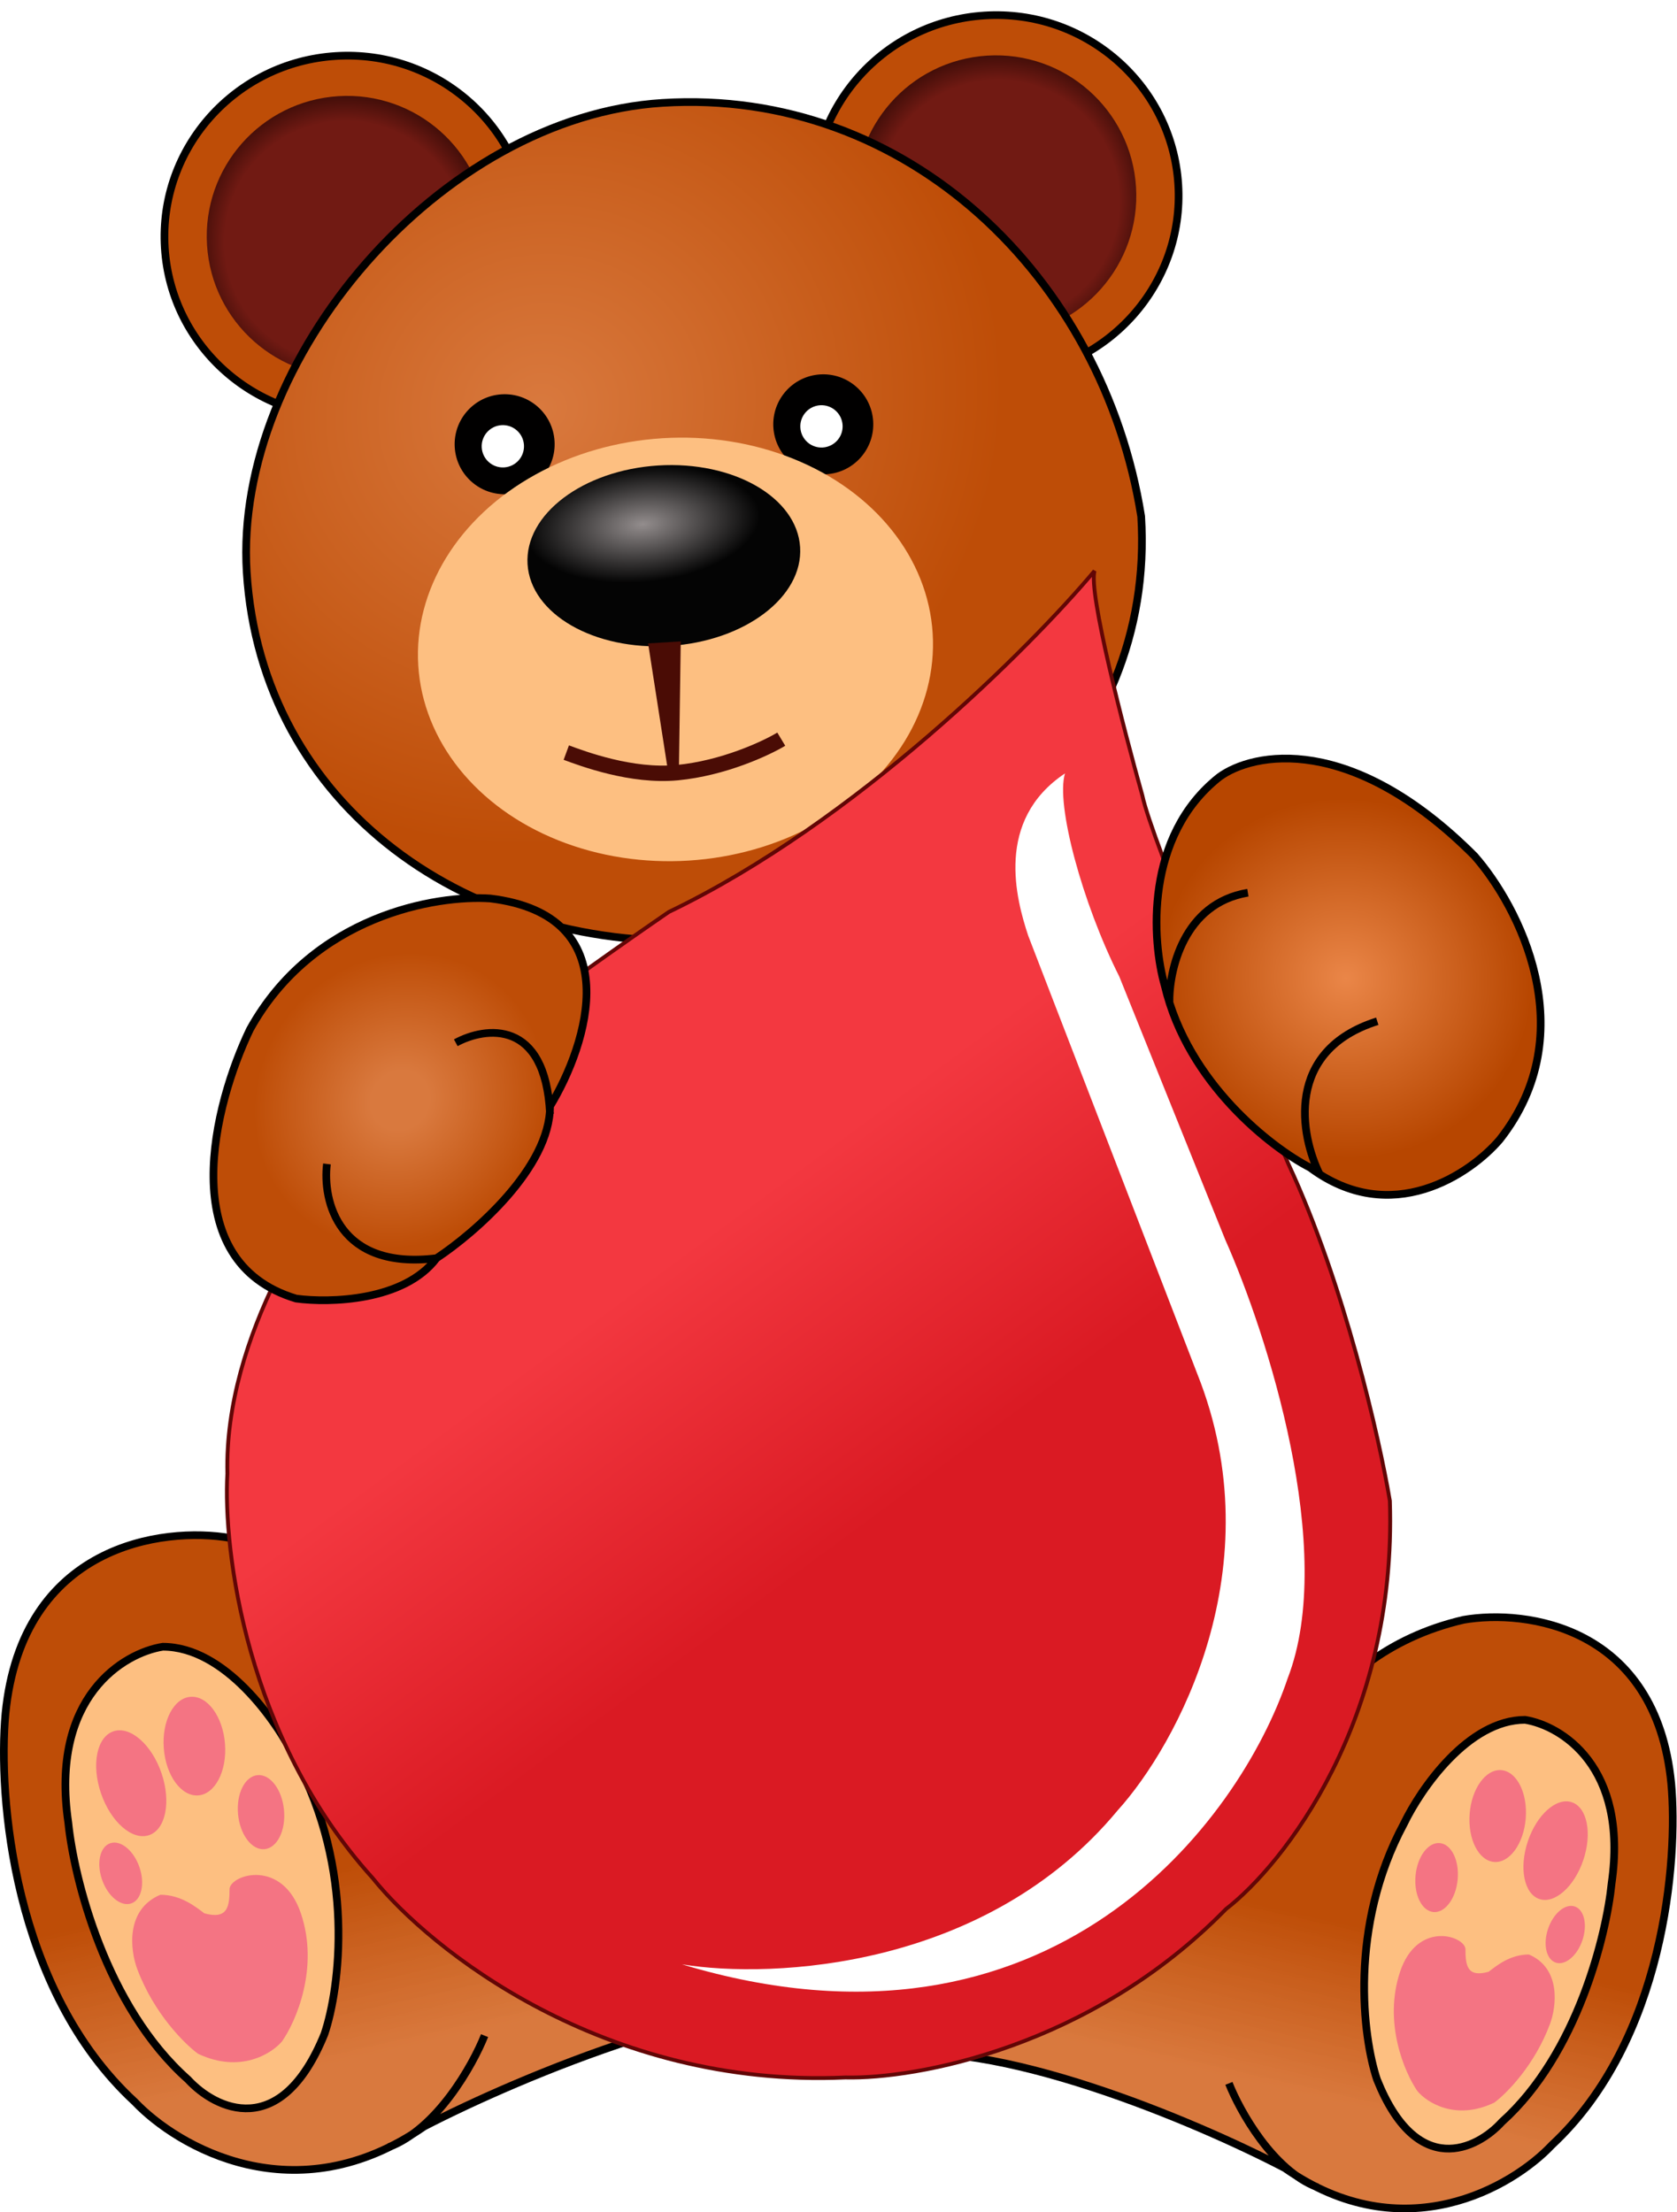 <svg width="436" height="575" viewBox="0 0 436 575" fill="none" xmlns="http://www.w3.org/2000/svg">
<path d="M327.5 483.561L229 508.561V534.561C257.8 528.961 311 551.561 334 563.561C364.8 585.161 393.167 568.561 403.5 557.561C432.7 530.361 436.333 483.561 434.5 463.561C430.5 422.761 396.833 418.228 380.5 421.061C340.9 430.261 328.667 466.561 327.5 483.561Z" fill="url(#paint0_linear_3_2)"/>
<path d="M319.5 541.561C322.333 548.728 330.9 564.161 342.5 568.561M229 508.561L327.5 483.561C328.667 466.561 340.9 430.261 380.5 421.061C396.833 418.228 430.5 422.761 434.5 463.561C436.333 483.561 432.7 530.361 403.5 557.561C393.167 568.561 364.8 585.161 334 563.561C311 551.561 257.8 528.961 229 534.561V508.561Z" stroke="black" stroke-width="2"/>
<path d="M419 489.561C423.4 459.161 405.833 448.561 396.5 447.061C381.7 447.061 369.333 465.061 365 474.061C350.6 500.861 354.333 529.561 358 540.561C368.4 566.561 384 558.728 390.5 551.561C410.1 533.961 417.667 502.894 419 489.561Z" fill="#FDBF81" stroke="black" stroke-width="2"/>
<path d="M378.977 488.568C378.519 493.517 375.695 497.303 372.671 497.023C369.646 496.743 367.565 492.504 368.023 487.554C368.482 482.605 371.305 478.819 374.329 479.099C377.354 479.379 379.435 483.619 378.977 488.568Z" fill="#F47483"/>
<path d="M411.4 504.394C410.026 508.421 406.917 511.004 404.456 510.164C401.995 509.324 401.114 505.379 402.489 501.352C403.863 497.325 406.972 494.742 409.433 495.582C411.894 496.422 412.775 500.367 411.4 504.394Z" fill="#F47585"/>
<path d="M396.677 472.63C396.173 479.222 392.499 484.316 388.471 484.008C384.442 483.7 381.585 478.107 382.089 471.515C382.593 464.923 386.267 459.829 390.295 460.137C394.324 460.445 397.181 466.038 396.677 472.63Z" fill="#F47483"/>
<path d="M411.654 483.481C409.324 490.429 404.204 494.977 400.218 493.641C396.232 492.304 394.888 485.589 397.218 478.641C399.547 471.693 404.667 467.145 408.654 468.481C412.64 469.818 413.983 476.533 411.654 483.481Z" fill="#F47483"/>
<path d="M364 512.561C368.4 499.361 380.5 503.061 381 506.561C381 511.061 381.5 514.061 387 512.561C389 511.061 392.5 508.061 397.5 508.061C405.9 511.661 404.667 521.561 403 526.061C399 536.861 391.667 544.228 388.5 546.561C378.5 551.361 371 546.561 368.5 543.561C365.167 538.728 359.6 525.761 364 512.561Z" fill="#F47483"/>
<path d="M117.317 466.886L224 493.723V521.635C192.807 515.623 135.187 539.884 110.277 552.767C76.918 575.954 46.194 558.134 35.002 546.325C3.376 517.126 -0.559 466.886 1.427 445.415C5.759 401.616 42.223 396.75 59.913 399.791C102.803 409.668 116.053 448.636 117.317 466.886Z" fill="url(#paint1_linear_3_2)"/>
<path d="M125.981 529.149C122.912 536.843 113.634 553.411 101.07 558.134M224 493.723L117.317 466.886C116.053 448.636 102.803 409.668 59.913 399.791C42.223 396.75 5.759 401.616 1.427 445.415C-0.559 466.886 3.376 517.126 35.002 546.325C46.194 558.134 76.918 575.954 110.277 552.767C135.187 539.884 192.807 515.623 224 521.635V493.723Z" stroke="black" stroke-width="2"/>
<path d="M17.759 473.815C12.955 441.087 32.135 429.676 42.325 428.061C58.485 428.061 71.987 447.439 76.719 457.128C92.442 485.98 88.365 516.877 84.362 528.719C73.007 556.71 55.974 548.277 48.877 540.561C27.476 521.614 19.215 488.169 17.759 473.815Z" fill="#FDBF81" stroke="black" stroke-width="2"/>
<path d="M61.891 471.603C62.391 476.918 65.47 480.982 68.769 480.682C72.069 480.381 74.338 475.829 73.838 470.515C73.339 465.2 70.259 461.136 66.96 461.436C63.661 461.737 61.391 466.289 61.891 471.603Z" fill="#F47483"/>
<path d="M26.524 488.597C28.023 492.921 31.414 495.695 34.099 494.793C36.783 493.891 37.743 489.655 36.244 485.331C34.745 481.007 31.354 478.233 28.669 479.135C25.985 480.037 25.024 484.273 26.524 488.597Z" fill="#F47585"/>
<path d="M42.584 454.49C43.133 461.568 47.141 467.038 51.535 466.707C55.929 466.376 59.045 460.371 58.496 453.293C57.946 446.214 53.939 440.745 49.545 441.075C45.151 441.406 42.034 447.412 42.584 454.49Z" fill="#F47483"/>
<path d="M26.247 466.141C28.788 473.601 34.373 478.486 38.721 477.051C43.069 475.615 44.535 468.404 41.994 460.944C39.453 453.484 33.868 448.6 29.52 450.035C25.171 451.47 23.706 458.681 26.247 466.141Z" fill="#F47483"/>
<path d="M78.227 497.366C73.428 483.193 60.229 487.166 59.684 490.924C59.684 495.756 59.138 498.977 53.139 497.366C50.958 495.756 47.14 492.534 41.686 492.534C32.523 496.4 33.869 507.03 35.687 511.862C40.05 523.459 48.049 531.369 51.503 533.874C62.411 539.029 70.592 533.874 73.319 530.653C76.954 525.463 83.026 511.54 78.227 497.366Z" fill="#F47483"/>
<path d="M211.494 53.477L211.776 53.723L212.071 53.981L212.364 54.236L212.655 54.49L212.943 54.742L213.229 54.992L213.513 55.24L213.794 55.486L214.074 55.729L214.351 55.971L214.625 56.211L214.898 56.449L215.168 56.685L215.436 56.919L215.702 57.151L215.965 57.381L216.227 57.61L216.486 57.836L216.743 58.06L216.998 58.283L217.251 58.504L217.501 58.722L217.749 58.939L217.996 59.154L218.24 59.368L218.482 59.579L218.722 59.788L218.96 59.996L219.195 60.202L219.429 60.406L219.661 60.608L219.89 60.809L220.118 61.008L220.343 61.204L220.567 61.4L220.788 61.593L221.007 61.784L221.225 61.974L221.44 62.162L221.654 62.349L221.865 62.533L222.075 62.716L222.282 62.897L222.488 63.077L222.691 63.255L222.893 63.431L223.093 63.605L223.291 63.778L223.487 63.949L223.681 64.119L223.873 64.287L224.063 64.453L224.252 64.617L224.438 64.78L224.623 64.942L224.806 65.101L224.987 65.259L225.166 65.416L225.344 65.571L225.519 65.724L225.693 65.876L225.865 66.026L226.035 66.175L226.204 66.322L226.371 66.468L226.536 66.612L226.699 66.754L226.86 66.895L227.02 67.035L227.178 67.173L227.335 67.31L227.49 67.445L227.643 67.579L227.794 67.711L227.944 67.841L228.092 67.971L228.238 68.099L228.383 68.225L228.526 68.35L228.668 68.474L228.808 68.596L228.946 68.717L229.083 68.836L229.218 68.954L229.351 69.071L229.484 69.186L229.614 69.3L229.743 69.412L229.87 69.524L229.996 69.634L230.121 69.742L230.243 69.85L230.365 69.956L230.485 70.06L230.603 70.163L230.72 70.266L230.835 70.366L230.949 70.466L231.062 70.564L231.173 70.661L231.283 70.757L231.391 70.852L231.498 70.945L231.603 71.037L231.707 71.128L231.81 71.218L231.911 71.306L232.011 71.393L232.11 71.48L232.207 71.564L232.303 71.648L232.398 71.731L232.491 71.812L232.583 71.893L232.674 71.972L232.763 72.05L232.852 72.127L232.938 72.203L233.024 72.278L233.108 72.351L233.192 72.424L233.273 72.496L233.354 72.566L233.434 72.635L233.512 72.704L233.589 72.771L233.665 72.837L233.739 72.902L233.813 72.967L233.885 73.03L233.957 73.092L234.027 73.153L234.096 73.213L234.164 73.273L234.23 73.331L234.296 73.388L234.36 73.445L234.424 73.5L234.486 73.555L234.548 73.608L234.608 73.661L234.667 73.712L234.725 73.763L234.782 73.813L234.838 73.862L234.893 73.91L234.948 73.957L235.001 74.004L235.053 74.049L235.104 74.094L235.154 74.138L235.203 74.181L235.252 74.223L235.299 74.264L235.345 74.305L235.391 74.344L235.435 74.383L235.479 74.422L235.522 74.459L235.564 74.496L235.605 74.531L235.645 74.567L235.684 74.601L235.723 74.634L235.76 74.667L235.797 74.699L235.833 74.731L235.868 74.762L235.903 74.792L235.936 74.821L235.969 74.85L236.001 74.877L236.033 74.905L236.063 74.931L236.093 74.957L236.122 74.983L236.15 75.008L236.178 75.032L236.205 75.055L236.231 75.078L236.256 75.1L236.281 75.122L236.305 75.143L236.329 75.164L236.352 75.184L236.374 75.203L236.396 75.222L236.416 75.24L236.437 75.258L236.456 75.275L236.476 75.292L236.494 75.308L236.512 75.324L236.529 75.339L236.546 75.353L236.563 75.368L236.578 75.381L236.593 75.395L236.608 75.407L236.622 75.42L236.636 75.432L236.649 75.443L236.662 75.454L236.674 75.465L236.686 75.475L236.697 75.485L236.708 75.494L236.718 75.504L236.728 75.512L236.738 75.52L236.747 75.528L236.755 75.536L236.764 75.543L236.772 75.55L236.779 75.557L236.786 75.563L236.793 75.569L236.8 75.575L236.806 75.58L236.811 75.585L236.817 75.59L236.822 75.594L236.827 75.599L236.832 75.603L236.836 75.606L236.84 75.61L236.844 75.613L236.847 75.616L236.85 75.619L236.853 75.621L236.856 75.624L236.859 75.626L236.861 75.628L236.863 75.63L236.865 75.632L236.867 75.633L236.868 75.635L236.87 75.636L236.871 75.637L236.872 75.638L236.873 75.639L236.874 75.639L236.875 75.64L236.875 75.641L236.876 75.641L236.876 75.641L236.876 75.642L236.877 75.642L236.877 75.642L236.877 75.642L236.877 75.642L236.877 75.642L236.219 76.396L236.877 75.642L236.877 75.642L236.877 75.642L236.877 75.643L236.878 75.643L236.878 75.643L236.878 75.643L236.879 75.644L236.879 75.644L236.88 75.645L236.881 75.645L236.881 75.646L236.882 75.647L236.883 75.648L236.885 75.649L236.886 75.65L236.888 75.651L236.889 75.653L236.891 75.655L236.893 75.657L236.896 75.659L236.898 75.661L236.901 75.663L236.904 75.666L236.907 75.669L236.911 75.672L236.915 75.675L236.919 75.678L236.923 75.682L236.927 75.686L236.932 75.69L236.937 75.695L236.943 75.7L236.949 75.705L236.955 75.71L236.961 75.716L236.968 75.722L236.975 75.728L236.983 75.735L236.991 75.742L236.999 75.749L237.008 75.756L237.017 75.764L237.026 75.773L237.036 75.781L237.047 75.79L237.057 75.8L237.069 75.81L237.08 75.82L237.093 75.831L237.105 75.841L237.118 75.853L237.132 75.865L237.146 75.877L237.161 75.89L237.176 75.903L237.192 75.917L237.208 75.931L237.225 75.946L237.242 75.961L237.26 75.977L237.279 75.993L237.298 76.01L237.318 76.027L237.338 76.045L237.359 76.063L237.38 76.082L237.403 76.101L237.425 76.121L237.449 76.142L237.473 76.163L237.498 76.184L237.523 76.207L237.55 76.23L237.576 76.253L237.604 76.277L237.632 76.302L237.661 76.327L237.691 76.353L237.722 76.38L237.753 76.407L237.785 76.435L237.818 76.464L237.851 76.493L237.886 76.523L237.921 76.554L237.957 76.585L237.994 76.618L238.031 76.65L238.07 76.684L238.109 76.718L238.149 76.753L238.19 76.789L238.232 76.826L238.275 76.863L238.319 76.901L238.363 76.94L238.409 76.98L238.455 77.02L238.503 77.062L238.551 77.104L238.6 77.147L238.65 77.191L238.702 77.236L238.754 77.281L238.807 77.327L238.861 77.375L238.916 77.423L238.972 77.472L239.029 77.522L239.087 77.572L239.147 77.624L239.207 77.677L239.268 77.73L239.33 77.785L239.394 77.84L239.458 77.897L239.524 77.954L239.591 78.012L239.659 78.071L239.728 78.132L239.798 78.193L239.869 78.255L239.941 78.318L240.015 78.382L240.09 78.448L240.165 78.514L240.242 78.581L240.321 78.649L240.4 78.719L240.481 78.789L240.563 78.861L240.646 78.933L240.73 79.007L240.816 79.082L240.903 79.158L240.991 79.235L241.08 79.313L241.171 79.392L241.263 79.472L241.356 79.554L241.451 79.636L241.547 79.72L241.644 79.805L241.743 79.891L241.843 79.979L241.944 80.067L242.047 80.157L242.151 80.248L242.256 80.34L242.363 80.433L242.472 80.528L242.581 80.624L242.692 80.721L242.805 80.819L242.919 80.918L243.034 81.019L243.151 81.121L243.27 81.225L243.39 81.329L243.511 81.435L243.634 81.543L243.758 81.651L243.884 81.761L244.011 81.872L244.14 81.985L244.271 82.099L244.403 82.214L244.536 82.331L244.672 82.449L244.808 82.568L244.947 82.689L245.087 82.811L245.228 82.935L245.371 83.06L245.516 83.186L245.662 83.314L245.811 83.443L245.96 83.574L246.112 83.706L246.265 83.84L246.419 83.975L246.576 84.112L246.734 84.25L246.894 84.389L247.055 84.53L247.219 84.673L247.384 84.817L247.55 84.963L247.719 85.11L247.889 85.258L248.061 85.409L248.235 85.561L248.411 85.714L248.588 85.869L248.767 86.025L248.949 86.184L249.131 86.343L249.316 86.505L249.503 86.668L249.691 86.832L249.882 86.998L250.074 87.166L250.268 87.335L250.464 87.507L250.662 87.679L250.861 87.854L251.063 88.03L251.267 88.208L251.472 88.387L251.68 88.569L251.889 88.751L252.101 88.936L252.314 89.122L252.529 89.311L252.747 89.5L252.966 89.692L253.188 89.885L253.411 90.08L253.637 90.277L253.864 90.476L254.094 90.676L254.325 90.879L254.559 91.083L254.795 91.288L255.032 91.496L255.272 91.706L255.514 91.917L255.759 92.13L256.005 92.345L256.253 92.562L256.504 92.781L256.757 93.002L257.011 93.224L257.268 93.449L257.528 93.675L257.789 93.903L258.053 94.133L258.318 94.366L258.586 94.6L258.857 94.836L259.129 95.074L259.404 95.314L259.681 95.555L259.96 95.799L260.242 96.045L260.525 96.293L260.811 96.543L261.1 96.794L261.39 97.048L261.683 97.304L261.979 97.562L262.265 97.812C288.255 95.97 307.943 73.731 306.334 47.969C304.716 22.072 282.188 2.386 255.996 4.022C229.943 5.649 210.113 27.757 211.494 53.477Z" fill="#BE4D07" stroke="black" stroke-width="2"/>
<path d="M222.494 53.165C261.199 87.318 222.494 53.165 261.199 87.318C281.318 86.061 296.609 68.733 295.352 48.614C294.096 28.494 276.767 13.204 256.648 14.46C236.529 15.717 221.238 33.046 222.494 53.165Z" fill="url(#paint2_radial_3_2)"/>
<path d="M137.635 58.091L137.386 58.37L137.125 58.662L136.866 58.953L136.609 59.241L136.355 59.526L136.102 59.81L135.851 60.091L135.602 60.37L135.356 60.647L135.111 60.921L134.868 61.193L134.627 61.463L134.389 61.731L134.152 61.997L133.917 62.26L133.684 62.521L133.453 62.78L133.224 63.037L132.997 63.292L132.772 63.544L132.549 63.795L132.327 64.043L132.108 64.289L131.89 64.533L131.674 64.775L131.461 65.015L131.249 65.253L131.038 65.488L130.83 65.722L130.624 65.954L130.419 66.183L130.216 66.41L130.015 66.636L129.816 66.859L129.619 67.081L129.423 67.3L129.229 67.517L129.037 67.733L128.847 67.946L128.658 68.158L128.471 68.367L128.286 68.575L128.103 68.781L127.921 68.984L127.741 69.186L127.563 69.386L127.387 69.584L127.212 69.78L127.039 69.974L126.867 70.166L126.697 70.357L126.529 70.545L126.363 70.732L126.198 70.917L126.035 71.1L125.873 71.281L125.713 71.461L125.555 71.638L125.398 71.814L125.243 71.988L125.089 72.16L124.937 72.331L124.787 72.5L124.638 72.667L124.491 72.832L124.345 72.995L124.2 73.157L124.058 73.317L123.916 73.476L123.777 73.632L123.639 73.787L123.502 73.941L123.367 74.092L123.233 74.242L123.101 74.391L122.97 74.537L122.84 74.683L122.712 74.826L122.586 74.968L122.461 75.108L122.337 75.247L122.215 75.384L122.094 75.519L121.975 75.653L121.857 75.786L121.74 75.916L121.625 76.046L121.511 76.174L121.398 76.3L121.287 76.424L121.177 76.548L121.069 76.669L120.962 76.79L120.856 76.908L120.751 77.026L120.648 77.141L120.546 77.256L120.445 77.369L120.346 77.48L120.247 77.591L120.15 77.699L120.055 77.806L119.96 77.912L119.867 78.017L119.775 78.12L119.684 78.222L119.595 78.322L119.507 78.421L119.419 78.519L119.334 78.615L119.249 78.71L119.165 78.804L119.083 78.897L119.001 78.988L118.921 79.078L118.842 79.166L118.764 79.254L118.688 79.34L118.612 79.425L118.537 79.508L118.464 79.591L118.392 79.672L118.32 79.752L118.25 79.831L118.181 79.908L118.113 79.984L118.046 80.06L117.98 80.134L117.915 80.207L117.851 80.278L117.788 80.349L117.726 80.418L117.665 80.487L117.605 80.554L117.546 80.62L117.488 80.685L117.431 80.749L117.375 80.812L117.32 80.874L117.266 80.934L117.213 80.994L117.16 81.053L117.109 81.11L117.058 81.167L117.009 81.222L116.96 81.277L116.912 81.331L116.865 81.383L116.819 81.435L116.774 81.486L116.73 81.535L116.686 81.584L116.644 81.632L116.602 81.679L116.561 81.725L116.521 81.77L116.481 81.814L116.443 81.858L116.405 81.9L116.368 81.941L116.332 81.982L116.296 82.022L116.261 82.061L116.227 82.099L116.194 82.136L116.162 82.173L116.13 82.208L116.099 82.243L116.068 82.277L116.039 82.311L116.01 82.343L115.981 82.375L115.954 82.406L115.927 82.436L115.9 82.466L115.875 82.494L115.85 82.522L115.825 82.55L115.802 82.576L115.778 82.602L115.756 82.628L115.734 82.652L115.713 82.676L115.692 82.7L115.672 82.722L115.652 82.744L115.633 82.766L115.615 82.786L115.597 82.806L115.579 82.826L115.562 82.845L115.546 82.863L115.53 82.881L115.515 82.898L115.5 82.915L115.485 82.931L115.472 82.947L115.458 82.962L115.445 82.976L115.433 82.99L115.421 83.004L115.409 83.017L115.398 83.029L115.387 83.041L115.377 83.053L115.367 83.064L115.357 83.075L115.348 83.085L115.339 83.095L115.331 83.105L115.323 83.114L115.315 83.122L115.308 83.13L115.301 83.138L115.294 83.146L115.288 83.153L115.282 83.159L115.276 83.166L115.271 83.172L115.265 83.178L115.261 83.183L115.256 83.188L115.252 83.193L115.248 83.198L115.244 83.202L115.24 83.206L115.237 83.209L115.234 83.213L115.231 83.216L115.229 83.219L115.226 83.222L115.224 83.224L115.222 83.227L115.22 83.229L115.218 83.231L115.217 83.232L115.215 83.234L115.214 83.235L115.213 83.237L115.212 83.238L115.211 83.239L115.21 83.239L115.21 83.24L115.209 83.241L115.209 83.241L115.208 83.242L115.208 83.242L115.208 83.242L115.208 83.242L115.208 83.243L115.208 83.243L115.207 83.243L115.954 83.908L115.207 83.243L115.207 83.243L115.207 83.243L115.207 83.243L115.207 83.243L115.207 83.243L115.206 83.244L115.206 83.244L115.206 83.245L115.205 83.245L115.204 83.246L115.204 83.247L115.203 83.248L115.202 83.249L115.201 83.25L115.2 83.252L115.198 83.253L115.197 83.255L115.195 83.257L115.193 83.259L115.191 83.261L115.189 83.264L115.186 83.266L115.184 83.269L115.181 83.273L115.178 83.276L115.174 83.28L115.171 83.284L115.167 83.288L115.163 83.293L115.159 83.297L115.154 83.302L115.149 83.308L115.144 83.314L115.139 83.32L115.133 83.326L115.127 83.333L115.121 83.34L115.114 83.347L115.107 83.355L115.1 83.363L115.092 83.372L115.084 83.381L115.076 83.391L115.067 83.4L115.058 83.411L115.048 83.421L115.038 83.433L115.028 83.444L115.017 83.456L115.006 83.469L114.994 83.482L114.982 83.495L114.97 83.509L114.957 83.524L114.943 83.539L114.929 83.555L114.915 83.571L114.9 83.587L114.885 83.605L114.869 83.622L114.853 83.641L114.836 83.66L114.818 83.679L114.8 83.699L114.782 83.72L114.763 83.741L114.743 83.763L114.723 83.786L114.702 83.809L114.681 83.833L114.659 83.858L114.636 83.883L114.613 83.909L114.59 83.936L114.565 83.963L114.54 83.991L114.515 84.02L114.488 84.049L114.461 84.08L114.434 84.111L114.405 84.142L114.376 84.175L114.347 84.208L114.316 84.242L114.285 84.277L114.253 84.313L114.221 84.349L114.188 84.387L114.154 84.425L114.119 84.464L114.083 84.504L114.047 84.544L114.01 84.586L113.972 84.628L113.934 84.671L113.894 84.716L113.854 84.761L113.813 84.807L113.771 84.853L113.729 84.901L113.685 84.95L113.641 85L113.596 85.05L113.549 85.102L113.503 85.155L113.455 85.208L113.406 85.263L113.356 85.319L113.306 85.375L113.255 85.433L113.202 85.492L113.149 85.551L113.095 85.612L113.04 85.674L112.984 85.737L112.927 85.801L112.869 85.866L112.81 85.932L112.75 85.999L112.689 86.067L112.627 86.137L112.564 86.207L112.5 86.279L112.435 86.352L112.369 86.426L112.302 86.501L112.234 86.578L112.165 86.655L112.095 86.734L112.023 86.814L111.951 86.895L111.878 86.977L111.803 87.061L111.727 87.146L111.651 87.232L111.573 87.319L111.494 87.408L111.414 87.498L111.332 87.589L111.25 87.681L111.166 87.775L111.081 87.87L110.995 87.966L110.908 88.064L110.82 88.163L110.73 88.264L110.64 88.365L110.548 88.469L110.455 88.573L110.36 88.679L110.264 88.786L110.168 88.895L110.069 89.005L109.97 89.117L109.869 89.23L109.767 89.344L109.664 89.46L109.559 89.577L109.453 89.696L109.346 89.816L109.238 89.938L109.128 90.061L109.017 90.186L108.904 90.312L108.79 90.44L108.675 90.569L108.558 90.7L108.44 90.832L108.321 90.966L108.2 91.102L108.078 91.239L107.954 91.377L107.829 91.518L107.702 91.66L107.575 91.803L107.445 91.948L107.314 92.095L107.182 92.243L107.048 92.393L106.913 92.545L106.776 92.698L106.638 92.853L106.498 93.01L106.357 93.168L106.214 93.328L106.07 93.49L105.924 93.654L105.777 93.819L105.628 93.986L105.478 94.155L105.326 94.325L105.172 94.497L105.017 94.671L104.86 94.847L104.702 95.025L104.542 95.204L104.38 95.385L104.217 95.569L104.052 95.754L103.886 95.94L103.717 96.129L103.548 96.319L103.376 96.511L103.203 96.706L103.028 96.902L102.852 97.1L102.673 97.299L102.494 97.501L102.312 97.705L102.129 97.911L101.944 98.118L101.757 98.328L101.568 98.539L101.378 98.753L101.186 98.968L100.992 99.185L100.796 99.405L100.599 99.626L100.4 99.85L100.199 100.075L99.996 100.302L99.791 100.532L99.585 100.764L99.376 100.997L99.166 101.233L98.954 101.471L98.74 101.71L98.525 101.952L98.307 102.196L98.088 102.442L97.866 102.691L97.643 102.941L97.418 103.194L97.191 103.448L96.962 103.705L96.731 103.964L96.498 104.225L96.263 104.489L96.026 104.754L95.787 105.022L95.547 105.292L95.304 105.564L95.059 105.839L94.812 106.115L94.564 106.394L94.313 106.676L94.06 106.959L93.806 107.245L93.549 107.533L93.29 107.823L93.029 108.116L92.776 108.399C66.759 109.806 44.456 90.191 42.847 64.428C41.229 38.531 61.132 16.195 87.324 14.558C113.377 12.931 135.804 32.398 137.635 58.091Z" fill="#BE4D07" stroke="black" stroke-width="2"/>
<path d="M126.681 59.15C92.528 97.855 126.681 59.15 92.528 97.855C72.409 99.112 55.08 83.82 53.823 63.701C52.566 43.582 67.857 26.253 87.977 24.997C108.096 23.74 125.424 39.031 126.681 59.15Z" fill="url(#paint3_radial_3_2)"/>
<path d="M296.694 134.244C300.46 194.981 249.65 240.336 185.841 244.322C122.039 248.307 67.941 209.504 64.144 148.723C62.419 121.108 74.941 91.509 95.215 68.334C115.487 45.161 143.389 28.549 172.249 26.746C235.84 22.774 286.824 72.172 296.694 134.244Z" fill="url(#paint4_radial_3_2)" stroke="black" stroke-width="2"/>
<path d="M144.176 114.667C144.624 121.833 139.178 128.005 132.012 128.453C124.846 128.9 118.675 123.454 118.227 116.288C117.779 109.123 123.225 102.951 130.391 102.503C137.557 102.055 143.729 107.502 144.176 114.667Z" fill="#010000"/>
<path d="M136.223 115.665C136.413 118.697 134.108 121.308 131.077 121.497C128.045 121.687 125.434 119.383 125.245 116.351C125.055 113.319 127.359 110.708 130.391 110.519C133.423 110.329 136.034 112.633 136.223 115.665Z" fill="white"/>
<path d="M227.015 109.493C227.463 116.658 222.016 122.83 214.851 123.278C207.685 123.725 201.513 118.279 201.066 111.114C200.618 103.948 206.064 97.776 213.23 97.328C220.395 96.881 226.567 102.327 227.015 109.493Z" fill="#010000"/>
<path d="M219.062 110.49C219.251 113.522 216.947 116.133 213.915 116.323C210.884 116.512 208.272 114.208 208.083 111.176C207.894 108.145 210.198 105.533 213.229 105.344C216.261 105.155 218.872 107.459 219.062 110.49Z" fill="white"/>
<ellipse cx="175.613" cy="168.813" rx="67" ry="55" transform="rotate(-3.574 175.613 168.813)" fill="#FDBF81"/>
<path d="M208.02 142.241C208.829 155.194 193.622 166.686 174.054 167.908C154.486 169.131 137.967 159.621 137.158 146.667C136.349 133.714 151.556 122.222 171.124 121C190.692 119.777 207.211 129.287 208.02 142.241Z" fill="url(#paint5_radial_3_2)"/>
<path d="M176.986 166.723L168.502 167.253L173.523 199.503L176.517 199.316L176.986 166.723Z" fill="#4A0C05"/>
<path d="M147.23 195.634C151.503 197.204 164.16 201.991 176.111 200.844C188.063 199.697 199.098 194.565 203.121 192.143" stroke="#4A0C05" stroke-width="4"/>
<g filter="url(#filter0_d_3_2)">
<path d="M173.893 233.053C222.532 209.705 267.942 164.222 284.568 144.399C282.907 149.817 292.158 185.561 296.99 202.756C299.39 214.266 323.312 271.432 334.973 298.576C349.59 329.994 358.646 370.034 361.347 386.126C363.231 443.273 333.714 480.697 318.72 492.265C283.427 528.322 238.056 536.463 219.782 536.027C156.955 538.863 111.697 502.681 96.921 484.235C63.93 447.726 57.972 398.893 59.117 379.041C58.243 343.214 82.358 307.593 94.525 294.26C104.812 281.789 151.723 248.259 173.893 233.053Z" fill="url(#paint6_linear_3_2)" stroke="#620606"/>
<g filter="url(#filter1_d_3_2)">
<path d="M286.007 245.858C276.375 226.744 269.433 201.046 271.886 193.042C253.608 205.22 259.173 225.738 262.324 235.234L306.245 349.037C326.375 399.384 300.864 445.713 285.593 462.583C251.403 503.828 195.822 506.461 172.305 502.621C268.497 531.559 317.361 465.135 329.769 428.306C342.646 395.077 324.317 338.412 313.543 314.234L286.007 245.858Z" fill="white"/>
</g>
</g>
<path d="M127.5 233.561C163.5 237.961 152.833 271.394 143 287.561C143 303.561 123.333 320.561 113.5 327.061C105.1 338.261 85.667 338.728 77 337.561C45 327.961 55.667 286.894 65 267.561C81.4 237.961 113.5 232.561 127.5 233.561Z" fill="url(#paint7_radial_3_2)"/>
<path d="M85 302.561C83.833 312.061 87.9 330.261 113.5 327.061M113.5 327.061C105.1 338.261 85.667 338.728 77 337.561C45 327.961 55.667 286.894 65 267.561C81.4 237.961 113.5 232.561 127.5 233.561C163.5 237.961 152.833 271.394 143 287.561C143 303.561 123.333 320.561 113.5 327.061ZM118.5 271.061C126.167 266.894 141.8 264.761 143 289.561" stroke="black" stroke-width="2"/>
<path d="M316.966 202.014C297.57 217.375 299.462 244.578 302.832 256.259C308.835 281.556 330.495 298.292 340.574 303.498C361.674 319.223 382.259 305.206 389.915 296.232C411.94 268.287 394.73 235.447 383.372 222.52C351.408 190.462 325.783 195.492 316.966 202.014Z" fill="url(#paint8_radial_3_2)"/>
<path d="M304.04 260.819C303.853 252.388 307.669 234.832 324.435 232.055M343.146 305.339C338.071 295.224 333.951 273.09 358.074 265.468M302.832 256.259C299.462 244.578 297.57 217.375 316.966 202.014C325.783 195.492 351.408 190.462 383.372 222.52C394.73 235.447 411.94 268.287 389.915 296.232C382.259 305.206 361.674 319.223 340.574 303.498C330.495 298.292 308.835 281.556 302.832 256.259Z" stroke="black" stroke-width="2"/>
<defs>
<filter id="filter0_d_3_2" x="58.488" y="144.078" width="303.445" height="396.607" filterUnits="userSpaceOnUse" color-interpolation-filters="sRGB">
<feFlood flood-opacity="0" result="BackgroundImageFix"/>
<feColorMatrix in="SourceAlpha" type="matrix" values="0 0 0 0 0 0 0 0 0 0 0 0 0 0 0 0 0 0 127 0" result="hardAlpha"/>
<feOffset dy="4"/>
<feComposite in2="hardAlpha" operator="out"/>
<feColorMatrix type="matrix" values="0 0 0 0 0 0 0 0 0 0 0 0 0 0 0 0 0 0 0.25 0"/>
<feBlend mode="normal" in2="BackgroundImageFix" result="effect1_dropShadow_3_2"/>
<feBlend mode="normal" in="SourceGraphic" in2="effect1_dropShadow_3_2" result="shape"/>
</filter>
<filter id="filter1_d_3_2" x="172.305" y="193.042" width="170.879" height="324.684" filterUnits="userSpaceOnUse" color-interpolation-filters="sRGB">
<feFlood flood-opacity="0" result="BackgroundImageFix"/>
<feColorMatrix in="SourceAlpha" type="matrix" values="0 0 0 0 0 0 0 0 0 0 0 0 0 0 0 0 0 0 127 0" result="hardAlpha"/>
<feOffset dx="5" dy="4"/>
<feGaussianBlur stdDeviation="2"/>
<feComposite in2="hardAlpha" operator="out"/>
<feColorMatrix type="matrix" values="0 0 0 0 0 0 0 0 0 0 0 0 0 0 0 0 0 0 0.25 0"/>
<feBlend mode="normal" in2="BackgroundImageFix" result="effect1_dropShadow_3_2"/>
<feBlend mode="normal" in="SourceGraphic" in2="effect1_dropShadow_3_2" result="shape"/>
</filter>
<linearGradient id="paint0_linear_3_2" x1="367" y1="420.061" x2="331.947" y2="574.082" gradientUnits="userSpaceOnUse">
<stop offset="0.516" stop-color="#BE4D07"/>
<stop offset="0.81" stop-color="#D77132" stop-opacity="0.94"/>
</linearGradient>
<linearGradient id="paint1_linear_3_2" x1="74.535" y1="398.718" x2="111.864" y2="564.204" gradientUnits="userSpaceOnUse">
<stop offset="0.516" stop-color="#BE4D07"/>
<stop offset="0.81" stop-color="#D77132" stop-opacity="0.94"/>
</linearGradient>
<radialGradient id="paint2_radial_3_2" cx="0" cy="0" r="1" gradientUnits="userSpaceOnUse" gradientTransform="translate(259.516 52.355) rotate(130.936) scale(41.367)">
<stop offset="0.762" stop-color="#711A13"/>
<stop offset="1" stop-color="#2C0804"/>
</radialGradient>
<radialGradient id="paint3_radial_3_2" cx="0" cy="0" r="1" gradientUnits="userSpaceOnUse" gradientTransform="translate(89.847 62.954) rotate(41.915) scale(41.367)">
<stop offset="0.762" stop-color="#711A13"/>
<stop offset="1" stop-color="#2C0804"/>
</radialGradient>
<radialGradient id="paint4_radial_3_2" cx="0" cy="0" r="1" gradientUnits="userSpaceOnUse" gradientTransform="translate(140.621 105.872) rotate(71.632) scale(146.868 156.882)">
<stop stop-color="#D9793E"/>
<stop offset="0.771" stop-color="#BE4D07"/>
</radialGradient>
<radialGradient id="paint5_radial_3_2" cx="0" cy="0" r="1" gradientUnits="userSpaceOnUse" gradientTransform="translate(167.069 136.282) rotate(84.516) scale(15.008 30.517)">
<stop stop-color="#938D8D"/>
<stop offset="1" stop-color="#040404"/>
</radialGradient>
<linearGradient id="paint6_linear_3_2" x1="128.998" y1="271.825" x2="302.155" y2="506.719" gradientUnits="userSpaceOnUse">
<stop offset="0.234" stop-color="#F33840"/>
<stop offset="0.531" stop-color="#DA1A23"/>
</linearGradient>
<radialGradient id="paint7_radial_3_2" cx="0" cy="0" r="1" gradientUnits="userSpaceOnUse" gradientTransform="translate(104 286.061) rotate(41.633) scale(78.27 84.24)">
<stop offset="0.094" stop-color="#D9793E"/>
<stop offset="0.469" stop-color="#BE4D07"/>
</radialGradient>
<radialGradient id="paint8_radial_3_2" cx="0" cy="0" r="1" gradientUnits="userSpaceOnUse" gradientTransform="translate(349.903 254.319) rotate(107.099) scale(89.743 93.299)">
<stop stop-color="#EA8648"/>
<stop offset="0.521" stop-color="#B74600"/>
</radialGradient>
</defs>
</svg>
